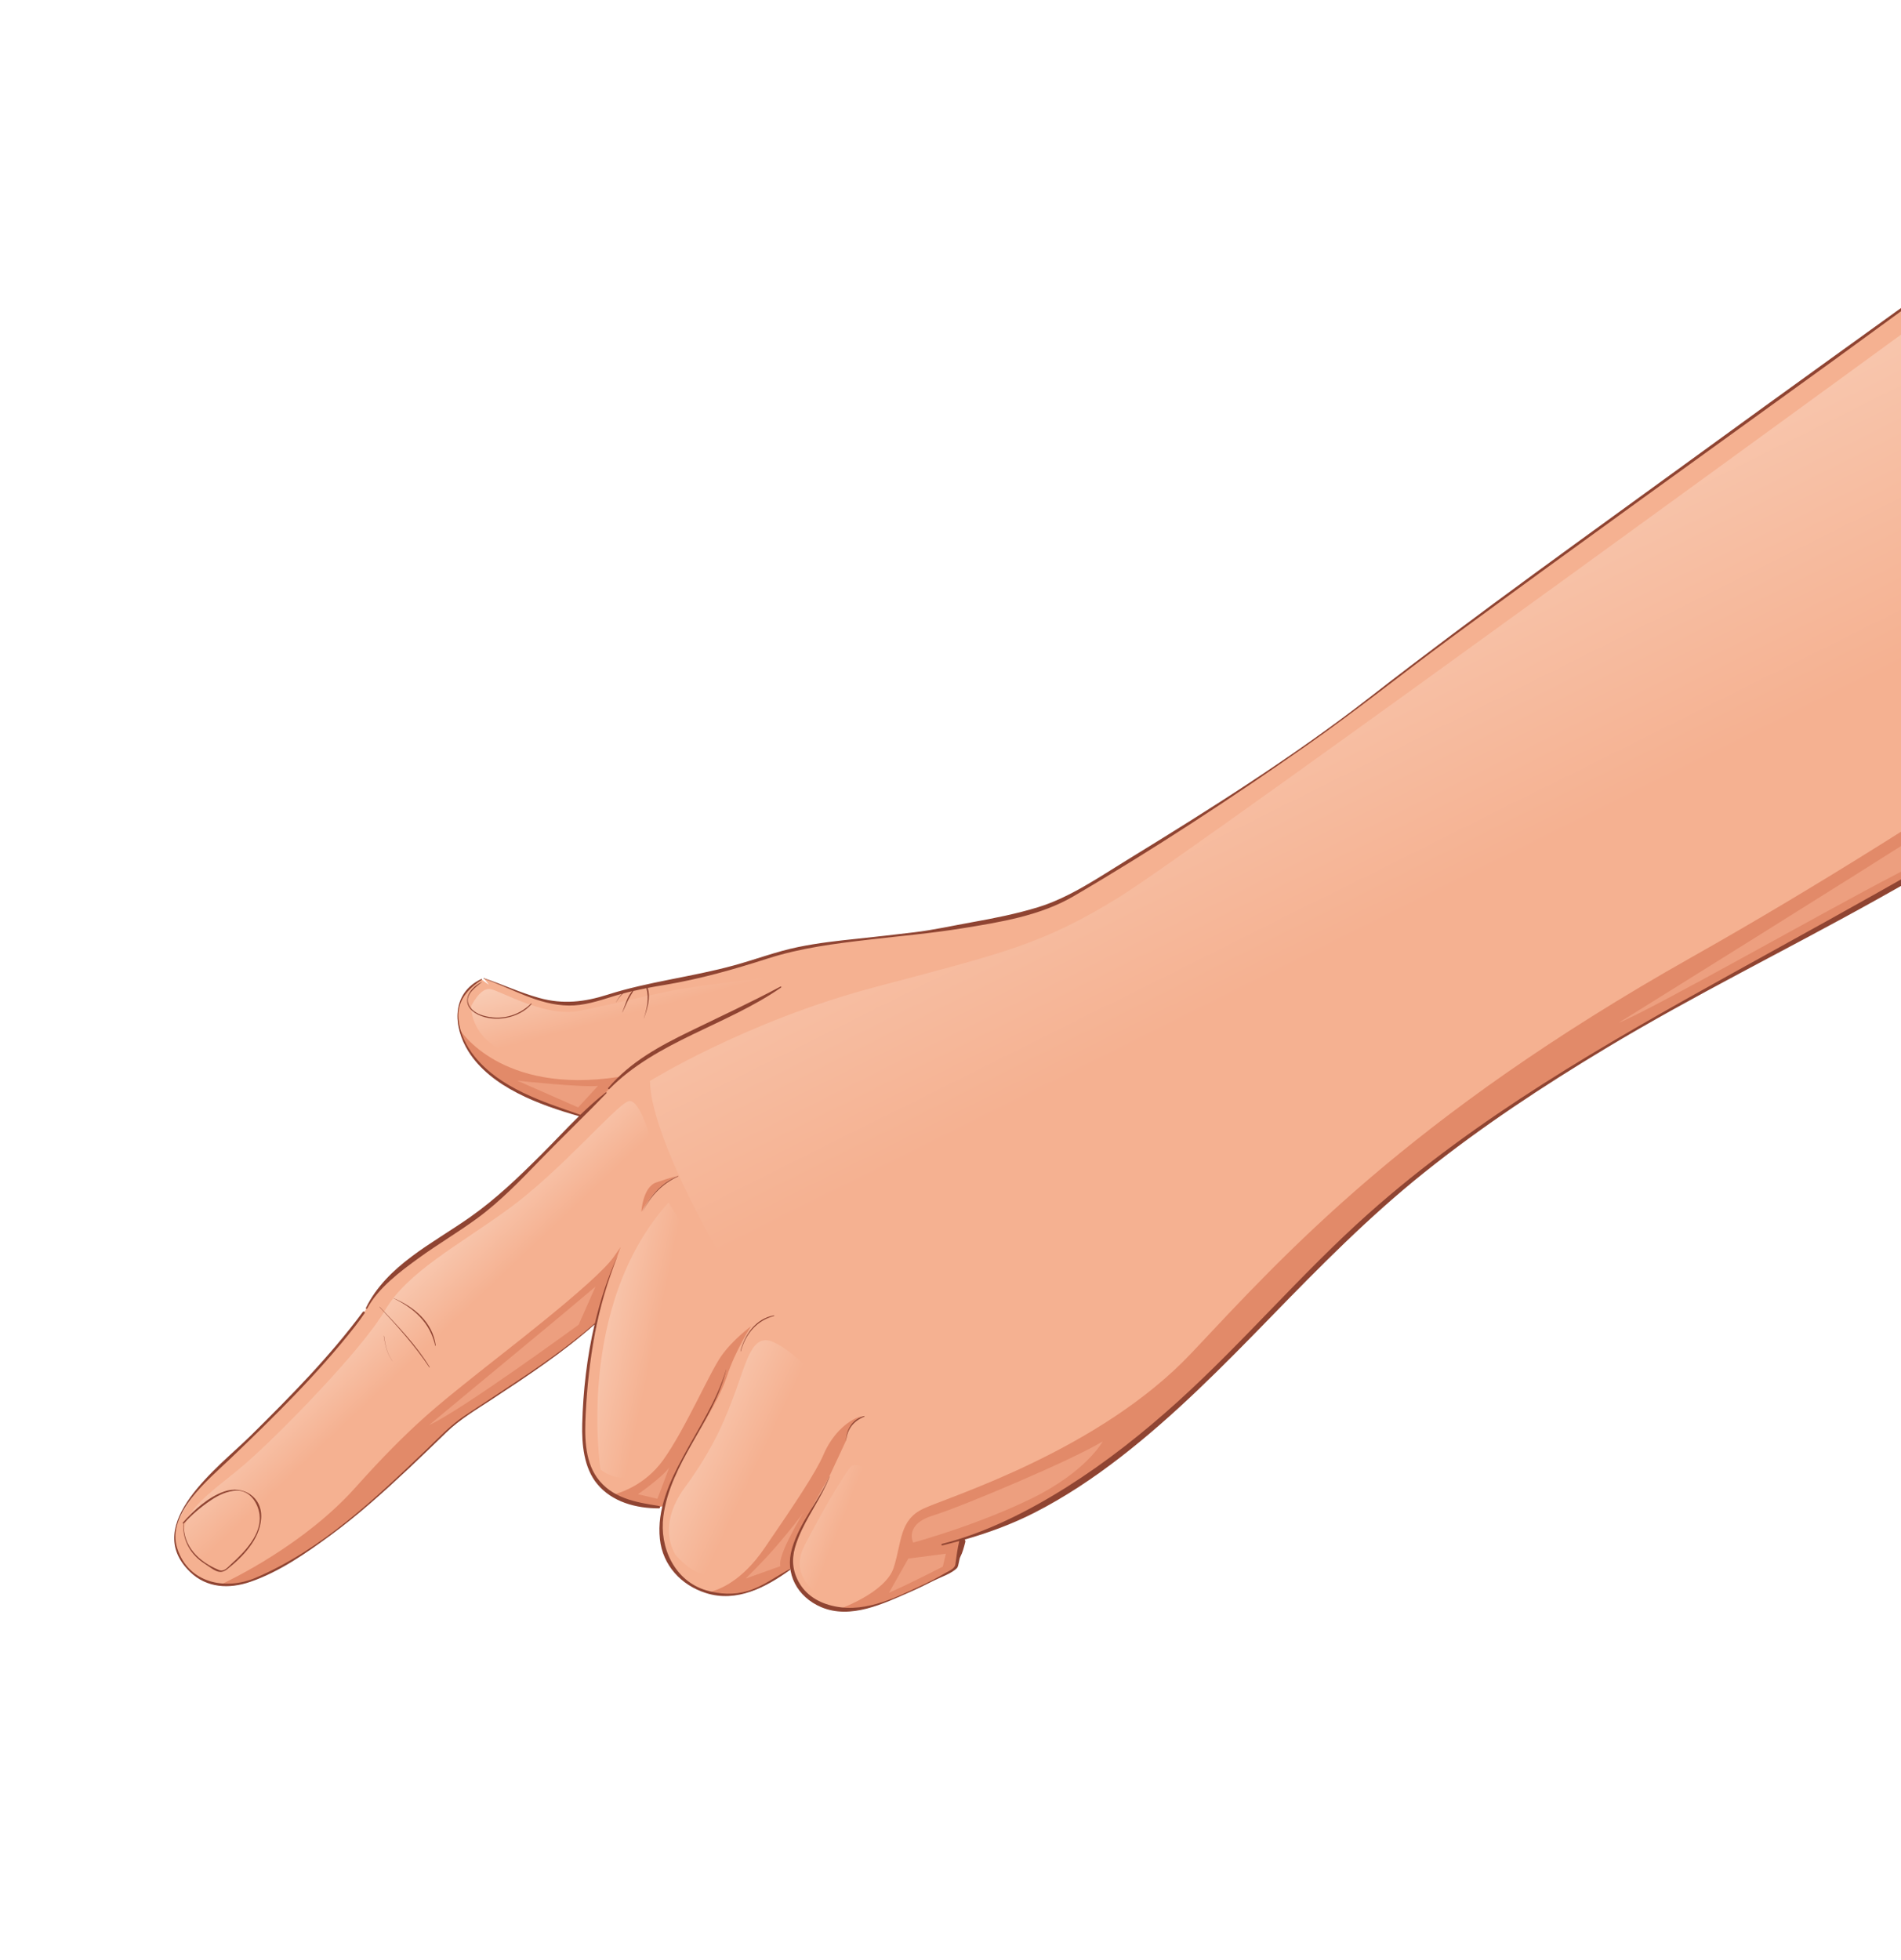 <svg width="292" height="301" viewBox="0 0 292 301" fill="none" xmlns="http://www.w3.org/2000/svg">
<path d="M331.996 65.008C317.939 44.439 301.547 40.623 301.547 40.623C301.547 40.623 222.951 97.306 210.108 107.409C197.273 117.506 170.318 134.26 163.697 137.958C157.071 141.647 136.691 143.707 136.691 143.707C130.455 144.608 124.555 144.67 118.427 146.78C112.059 148.828 106.053 150.435 99.415 151.376C98.371 151.527 97.368 151.772 96.388 152.05L96.547 151.876C96.427 151.949 96.321 152.024 96.209 152.091C93.061 153.01 90.133 154.275 86.709 154.164C82.31 153.922 78.283 151.542 74.278 150.213L75.094 151.227L73.978 150.413C67.567 153.766 70.591 161.011 74.88 164.504C78.813 167.772 84.321 169.839 89.312 171.401C84.399 176.229 79.606 181.573 74.203 185.952C68.76 190.188 59.31 194.787 56.309 200.896L55.89 201.584C52.169 206.867 43.622 216.011 33.2 225.881C31.069 227.906 28.73 230.556 27.522 233.262C26.116 236.415 27.096 239.495 29.735 241.645C33.754 244.913 37.859 243.304 41.947 241.204C52.296 235.883 61.523 226.627 69.868 218.582C76.722 213.899 85.084 208.906 91.371 203.3L91.733 202.946C90.752 207.427 90.151 212.044 89.843 215.866C89.082 225.118 90.898 230.78 101.222 231.444L102.007 231.219C101.726 232.362 101.544 233.508 101.519 234.665C101.621 243.944 111.119 247.387 118.069 243.064L121.335 241.032L121.641 240.754C122.434 246.7 129.296 248.273 134.172 246.644C138.762 244.924 142.821 243.25 146.906 240.712C146.854 240.172 147.68 237.394 147.828 236.737L147.609 236.463C170.912 229.466 188.761 207.936 205.152 191.631C227.268 169.812 256.968 154.752 284.271 139.908C287.527 138.312 343.504 106.06 346.752 104.469C346.727 104.451 346.053 85.578 331.996 65.008Z" fill="#F5B191"/>
<path d="M99.838 166.002C99.838 166.002 114.54 156.862 134.219 151.635C153.898 146.407 160.096 145.105 172.044 137.682C183.992 130.26 301.419 44.525 301.419 44.525C301.419 44.525 328.808 51.703 340.582 92.161C340.582 92.161 291.068 124.211 252.188 147.746C213.309 171.281 197.835 190.454 181.346 203.887C164.857 217.321 143.095 226.389 131.76 219.419C120.425 212.449 99.926 177.423 99.838 166.002Z" fill="url(#paint0_linear_206_354)"/>
<path d="M100.599 177.179C100.599 177.179 98.478 168.302 96.448 169.14C94.419 169.977 86.096 179.818 78.213 185.575C70.322 191.336 62.59 195.282 59.098 201.285C55.599 207.281 42.878 220.288 37.635 224.823C32.383 229.364 25.765 233.048 29.306 238.064C32.847 243.08 41.084 239.242 49.776 230.009C58.482 220.778 60.207 216.725 68.706 210.594C77.206 204.462 93.071 190.356 94.292 189.589C95.519 188.83 98.058 181.308 101.309 179.703L100.599 177.179Z" fill="url(#paint1_linear_206_354)"/>
<path d="M92.247 225.694C92.247 225.694 88.303 200.682 102.695 184.653C102.695 184.653 111.128 198.667 113.336 200.4C113.336 200.4 107.035 211.677 104.528 217.203C102.013 222.734 97.921 229.812 92.247 225.694Z" fill="url(#paint2_linear_206_354)"/>
<path d="M103.836 238.87C103.836 238.87 100.636 234.629 105.233 228.37C109.839 222.105 111.656 217.3 113.118 213.274C114.58 209.249 115.431 205.606 117.826 205.822C120.221 206.037 127.038 211.992 127.135 215.33C127.233 218.668 124.978 222.336 122.238 226.581C119.504 230.834 117.522 236.307 114.438 239.08C111.348 241.845 108.289 243.755 103.836 238.87Z" fill="url(#paint3_linear_206_354)"/>
<path d="M126.002 244.92C126.002 244.92 121.015 242.362 123.568 237.367C126.126 232.381 129.303 227.005 130.556 225.382C131.808 223.76 136.159 227.565 136.736 230.318C137.313 233.071 137.066 240.869 134.41 242.517C131.754 244.166 128.956 246.479 126.002 244.92Z" fill="url(#paint4_linear_206_354)"/>
<path d="M93.596 164.542C93.596 164.542 72.818 165.279 72.366 154.52C72.366 154.52 73.723 151.696 75.249 151.878C76.775 152.059 83.65 156.281 88.948 155.249C94.246 154.216 100.578 152.55 104.941 151.824C109.305 151.098 119.349 149.95 119.349 149.95C119.349 149.95 116.259 152.715 111.459 154.572C106.667 156.422 95.692 161.55 93.596 164.542Z" fill="url(#paint5_linear_206_354)"/>
<path d="M98.514 186.12C98.514 186.12 100.794 181.588 104.364 180.505C104.364 180.505 102.884 180.855 100.794 181.588C98.703 182.322 98.514 186.12 98.514 186.12ZM91.673 203C92.993 197.788 95.337 191.496 95.337 191.496L94.292 192.996C91.427 197.048 76.796 208.122 72.278 211.777C67.759 215.432 63.115 218.893 54.601 228.429C46.816 237.143 35.574 242.57 33.704 243.441C36.439 243.808 39.188 242.62 41.934 241.202C52.282 235.881 61.508 226.624 69.854 218.58C76.708 213.896 85.07 208.903 91.357 203.298L91.673 203ZM101.993 231.217C101.891 231.644 101.803 232.074 101.724 232.498C102.473 229.455 103.864 225.468 104.916 223.754C106.319 221.461 110.391 215.255 111.651 211.36C112.912 207.465 115.368 203.666 115.368 203.666C115.368 203.666 112.641 205.647 110.821 208.198C109.009 210.744 105.182 219.631 101.832 224.26C99.129 227.988 95.433 229.222 94.091 229.56C95.813 230.607 98.129 231.246 101.2 231.448L101.993 231.217ZM259.904 146.961C216.086 171.655 197.186 192.739 183.029 207.768C168.872 222.798 145.554 229.929 141.833 231.683C138.106 233.428 138.533 236.851 137.273 240.746C136.013 244.642 128.792 247.146 128.792 247.146C130.588 247.381 132.484 247.203 134.15 246.648C138.74 244.928 142.799 243.253 146.883 240.715C146.832 240.176 147.658 237.397 147.806 236.741L147.587 236.467C170.89 229.469 188.739 207.94 205.129 191.635C227.246 169.815 256.946 154.756 284.249 139.912C287.505 138.315 343.482 106.063 346.73 104.473C346.73 104.473 346.557 99.644 344.57 92.204C337.654 97.214 299.547 124.625 259.904 146.961ZM129.96 221.221C130.332 218.164 132.422 217.43 132.422 217.43C129.792 218.215 127.65 220.676 126.492 223.383C125.337 226.077 122.114 230.921 117.361 237.843C113.963 242.786 110.509 244.155 108.816 244.533C111.757 245.329 115.138 244.895 118.061 243.07L121.327 241.038L121.506 240.874C121.524 236.229 127.167 227.207 127.167 227.207L129.96 221.221ZM89.312 171.401C89.147 171.566 88.983 171.732 88.821 171.884C91.779 169.849 94.979 165.388 94.979 165.388C76.862 168.149 70.643 158.143 70.643 158.143L70.609 158.216C71.284 160.605 72.954 162.927 74.88 164.504C78.807 167.764 84.321 169.839 89.312 171.401Z" fill="#E28A69"/>
<path d="M140.269 236.896C140.269 236.896 149.964 234.269 158.431 230.133C166.898 225.997 169.386 221.343 169.386 221.343C164.892 224.134 147.847 231.332 143.333 232.728C138.822 234.11 140.269 236.896 140.269 236.896ZM136.552 244.59C139.461 243.351 144.818 240.585 144.818 240.585L145.286 238.599L139.52 239.351L136.552 244.59ZM297.724 126.272C286.411 133.588 248.632 157.067 248.632 157.067C253.43 155.224 280.405 139.865 291.127 134.328C301.841 128.797 343.941 104.047 343.941 104.047L342.864 95.937C342.862 95.951 309.035 118.971 297.724 126.272ZM91.472 197.579C91.472 197.579 86.465 201.825 80.847 206.454C75.23 211.083 65.905 218.853 65.905 218.853C70.782 216.672 88.88 203.435 88.88 203.435L91.472 197.579ZM100.981 230.169L102.8 225.351C101.747 226.857 97.995 229.466 97.995 229.466L100.981 230.169ZM114.535 242.418L119.867 240.516C119.386 238.834 123.33 232.413 123.33 232.413C123.33 232.413 121.311 235.081 119.161 237.547C117.009 240.028 114.535 242.418 114.535 242.418ZM79.466 165.961L88.808 170.067L91.847 166.762C89.179 167.009 79.466 165.961 79.466 165.961Z" fill="#ED9F7F"/>
<path d="M56.402 200.94C58.096 197.779 61.49 195.252 64.323 193.196C67.254 191.071 70.387 189.231 73.314 187.084C76.856 184.489 79.982 181.221 83.028 178.083C86.363 174.642 89.826 171.331 93.155 167.882C93.217 167.813 93.128 167.705 93.054 167.757C91.689 168.822 90.407 169.988 89.145 171.2C83.398 169.193 76.853 167.151 72.893 162.236C71.573 160.597 70.629 158.607 70.427 156.506C70.155 153.734 71.83 151.861 74.013 150.462C74.086 150.41 74.017 150.312 73.94 150.342C69.299 152.526 69.572 157.652 71.944 161.449C75.397 166.981 82.91 169.698 88.938 171.409C86.975 173.326 85.101 175.352 83.183 177.262C79.707 180.729 76.169 184.143 72.137 186.962C66.408 190.984 59.435 194.306 56.221 200.823C56.139 200.967 56.336 201.072 56.402 200.94ZM119.978 151.65C120.067 151.586 119.983 151.45 119.887 151.505C115.318 153.946 110.615 156.113 105.951 158.388C101.241 160.683 96.864 163.049 93.423 167.067C93.324 167.186 93.498 167.345 93.603 167.234C100.908 159.865 111.649 157.452 119.978 151.65ZM31.454 240.145C32.794 240.998 33.656 241.956 34.899 240.977C37.295 239.083 39.873 236.424 40.112 233.216C40.358 229.879 37.345 228.031 34.431 229.054C31.983 229.906 29.805 231.901 28.103 233.806C28.041 233.874 28.085 233.953 28.152 233.979C28.034 236.563 29.262 238.745 31.454 240.145ZM28.211 233.975C28.233 233.971 28.249 233.96 28.26 233.94C29.448 232.608 30.879 231.41 32.355 230.414C33.547 229.606 34.924 228.937 36.385 228.907C38.373 228.859 39.639 230.818 39.867 232.593C40.244 235.548 37.623 238.3 35.607 240.108C34.955 240.692 34.44 241.437 33.629 241.105C30.558 239.849 28.108 237.479 28.211 233.975ZM58.297 200.725C61.038 203.661 63.716 206.629 65.942 209.978C65.965 210.011 66.02 209.985 65.999 209.938C63.907 206.518 61.058 203.585 58.323 200.694C58.306 200.67 58.279 200.701 58.297 200.725ZM66.929 206.632C66.453 203.036 63.635 200.718 60.466 199.36C60.447 199.349 60.442 199.377 60.456 199.38C63.633 200.94 66.035 203.086 66.849 206.64C66.853 206.698 66.928 206.682 66.929 206.632ZM58.95 205.177C59.172 206.563 59.426 207.891 60.294 209.029C60.3 209.037 60.308 209.031 60.302 209.023C59.443 207.879 59.194 206.56 58.986 205.176C58.983 205.154 58.946 205.155 58.95 205.177ZM74.023 150.822C74.039 150.81 74.022 150.786 74.006 150.798C71.677 151.957 70.69 154.421 73.356 155.78C75.957 157.099 79.744 156.389 81.646 154.196C81.692 154.139 81.618 154.069 81.566 154.118C79.607 156.058 76.888 156.734 74.236 155.966C73.231 155.672 72.221 155.077 71.913 154.02C71.508 152.652 73.155 151.535 74.023 150.822ZM87.368 154.42C89.644 154.449 91.899 153.722 94.044 153.048C94.536 152.896 95.02 152.749 95.508 152.624C95.156 153.009 94.857 153.453 94.626 153.923C94.618 153.928 94.632 153.931 94.641 153.925C94.857 153.539 95.105 153.179 95.404 152.857C95.501 152.752 95.617 152.657 95.726 152.568C96.185 152.438 96.643 152.323 97.098 152.221C96.326 153.086 96.009 154.438 95.583 155.463C95.581 155.477 95.595 155.479 95.603 155.474C95.87 154.917 96.137 154.36 96.385 153.792C96.64 153.219 96.984 152.718 97.291 152.182C97.955 152.03 98.625 151.886 99.293 151.756C99.732 153.345 99.364 154.831 98.905 156.382C98.897 156.387 98.911 156.39 98.919 156.384C99.424 154.899 99.98 153.28 99.486 151.718C100.355 151.543 101.228 151.391 102.12 151.249C107.48 150.356 112.696 148.879 117.857 147.221C123.026 145.556 128.23 144.91 133.609 144.285C138.351 143.732 143.112 143.325 147.813 142.556C153.596 141.621 159.753 140.642 164.876 137.65C177.196 130.442 189.22 122.537 200.912 114.34C208.337 109.129 215.412 103.443 222.712 98.075C242.317 83.66 262.109 69.493 281.817 55.224C288.432 50.428 295.014 45.569 301.64 40.789C301.82 40.662 301.642 40.359 301.454 40.492C288.014 50.185 274.545 59.837 261.151 69.594C244.188 81.942 227.034 94.143 210.466 107.032C198.638 116.232 185.856 124.258 173.092 132.087C168.742 134.752 164.345 137.817 159.433 139.325C156.118 140.337 152.702 141.017 149.299 141.626C146.361 142.151 143.348 142.827 140.419 143.174C137.535 143.514 134.651 143.853 131.774 144.151C128.714 144.468 125.657 144.808 122.64 145.426C119.266 146.113 116.019 147.359 112.701 148.263C106.289 150.024 99.647 150.734 93.32 152.753C89.77 153.883 86.484 154.262 82.846 153.26C79.935 152.455 77.165 151.157 74.286 150.207C74.252 150.194 74.235 150.256 74.268 150.268C78.623 151.779 82.624 154.349 87.368 154.42ZM101.211 231.636C101.419 231.636 101.462 231.299 101.245 231.269C97.653 230.713 93.939 230.072 91.696 226.906C89.731 224.131 89.802 220.27 89.968 217.027C90.373 209.019 91.732 200.385 94.823 192.95L94.817 192.942C93.342 196.205 92.209 199.692 91.372 203.25C91.352 203.24 91.33 203.243 91.306 203.261C87.088 206.959 82.43 210.124 77.743 213.212C75.599 214.632 73.447 216.022 71.309 217.451C69.172 218.879 67.44 220.743 65.587 222.521C57.748 230.035 49.389 237.991 39.257 242.302C34.601 244.276 28.945 243.124 27.231 237.782C25.529 232.456 32.001 227.233 35.327 224.056C42.056 217.623 48.794 211.011 54.543 203.679C55.057 203.02 55.545 202.343 56.014 201.656C56.121 201.495 55.852 201.305 55.74 201.458C50.649 208.337 44.556 214.491 38.48 220.499C33.673 225.252 21.646 234.067 29.184 241.386C31.774 243.901 35.224 244.031 38.456 242.918C42.891 241.394 46.999 238.545 50.739 235.797C55.037 232.643 59.014 229.053 62.9 225.406C64.805 223.615 66.68 221.797 68.553 219.979C70.668 217.93 73.225 216.437 75.674 214.824C81.073 211.27 86.482 207.695 91.326 203.393C90.151 208.429 89.561 213.651 89.432 218.693C89.35 221.778 89.678 225.407 91.729 227.887C94.042 230.685 97.718 231.635 101.211 231.636ZM121.281 240.972C119.119 242.124 117.222 243.615 114.847 244.329C112.784 244.945 110.564 244.839 108.522 244.239C103.617 242.799 101.274 237.658 101.89 232.871C102.957 224.603 109.634 218.304 111.56 210.297C111.568 210.291 111.554 210.289 111.546 210.295C110.13 215.06 107.294 219.325 104.947 223.658C102.851 227.533 100.875 231.837 101.361 236.346C101.79 240.393 104.634 243.439 108.425 244.639C113.14 246.139 117.609 243.782 121.354 241.092C121.427 241.04 121.36 240.928 121.281 240.972ZM346.677 104.363C339.804 107.774 333.171 111.749 326.471 115.491C315.988 121.348 305.561 127.302 295.139 133.263C285.447 138.818 275.652 144.176 265.883 149.588C246.437 160.386 226.875 171.524 210.186 186.386C199.934 195.511 191.066 206.07 180.881 215.271C175.562 220.08 169.89 224.564 163.814 228.39C157.994 232.06 151.383 235.407 144.689 237.098C144.54 237.13 144.608 237.364 144.751 237.324C145.627 237.108 146.492 236.875 147.348 236.648C147.055 237.861 146.921 239.022 146.746 240.261C146.651 240.941 145.627 241.311 145.076 241.641C143.935 242.314 142.756 242.916 141.557 243.472C137.063 245.588 132.31 247.926 127.296 246.454C124.974 245.77 123.155 244.326 122.266 242.051C121.482 240.045 121.813 238.194 122.579 236.266C123.908 232.935 126.147 230.074 127.456 226.733C127.466 226.713 127.439 226.708 127.43 226.714C125.732 230.527 122.86 233.738 121.66 237.787C120.502 241.671 122.495 245.247 126.119 246.798C130.666 248.736 135.715 246.262 139.839 244.455C141.056 243.924 142.241 243.33 143.425 242.736C144.454 242.216 146.224 241.636 147.008 240.787C147.255 240.513 147.319 239.427 147.506 239.086C147.877 238.381 148.071 237.582 148.266 236.819C148.308 236.654 148.266 236.525 148.174 236.431C151.862 235.374 155.397 234.084 158.892 232.306C163.566 229.926 167.964 226.983 172.113 223.774C180.402 217.363 187.819 209.841 195.117 202.343C202.712 194.536 210.263 186.858 218.785 180.049C227.583 173.007 236.991 166.808 246.64 161.002C260.256 152.803 274.509 145.831 288.368 138.097C297.692 132.888 306.964 127.57 316.219 122.227C322.91 118.369 329.586 114.473 336.266 110.599C339.746 108.575 343.189 106.307 346.801 104.521C346.894 104.479 346.786 104.31 346.677 104.363ZM104.18 180.66C104.21 180.651 104.192 180.59 104.154 180.605C101.593 181.61 99.952 183.618 98.721 185.998C98.713 186.003 98.727 186.006 98.727 186.006C100.016 183.622 101.69 181.799 104.18 180.66ZM113.803 207.495C114.506 204.889 116.222 202.779 118.9 202.095C118.96 202.077 118.93 202 118.872 202.005C116.125 202.504 114.401 204.914 113.747 207.485C113.748 207.521 113.79 207.529 113.803 207.495ZM132.759 217.559C132.819 217.541 132.792 217.45 132.726 217.46C130.989 217.881 129.987 219.511 129.952 221.226C129.95 221.24 129.958 221.235 129.966 221.229C130.135 219.443 131.118 218.219 132.759 217.559Z" fill="#8F4432"/>
<defs>
<linearGradient id="paint0_linear_206_354" x1="182.138" y1="53.744" x2="223.341" y2="136.433" gradientUnits="userSpaceOnUse">
<stop stop-color="#FBDBC9"/>
<stop offset="1" stop-color="#F5B191"/>
</linearGradient>
<linearGradient id="paint1_linear_206_354" x1="53.56" y1="193.413" x2="65.952" y2="206.518" gradientUnits="userSpaceOnUse">
<stop stop-color="#FBDBC9"/>
<stop offset="1" stop-color="#F5B191"/>
</linearGradient>
<linearGradient id="paint2_linear_206_354" x1="83.888" y1="202.598" x2="100.522" y2="206.131" gradientUnits="userSpaceOnUse">
<stop stop-color="#FBDBC9"/>
<stop offset="1" stop-color="#F5B191"/>
</linearGradient>
<linearGradient id="paint3_linear_206_354" x1="96.525" y1="215.99" x2="116.179" y2="225.291" gradientUnits="userSpaceOnUse">
<stop stop-color="#FBDBC9"/>
<stop offset="1" stop-color="#F5B191"/>
</linearGradient>
<linearGradient id="paint4_linear_206_354" x1="113.744" y1="228.896" x2="128.849" y2="234.947" gradientUnits="userSpaceOnUse">
<stop stop-color="#FBDBC9"/>
<stop offset="1" stop-color="#F5B191"/>
</linearGradient>
<linearGradient id="paint5_linear_206_354" x1="92.942" y1="141.546" x2="96.692" y2="155.778" gradientUnits="userSpaceOnUse">
<stop stop-color="#FBDBC9"/>
<stop offset="1" stop-color="#F5B191"/>
</linearGradient>
</defs>
</svg>
